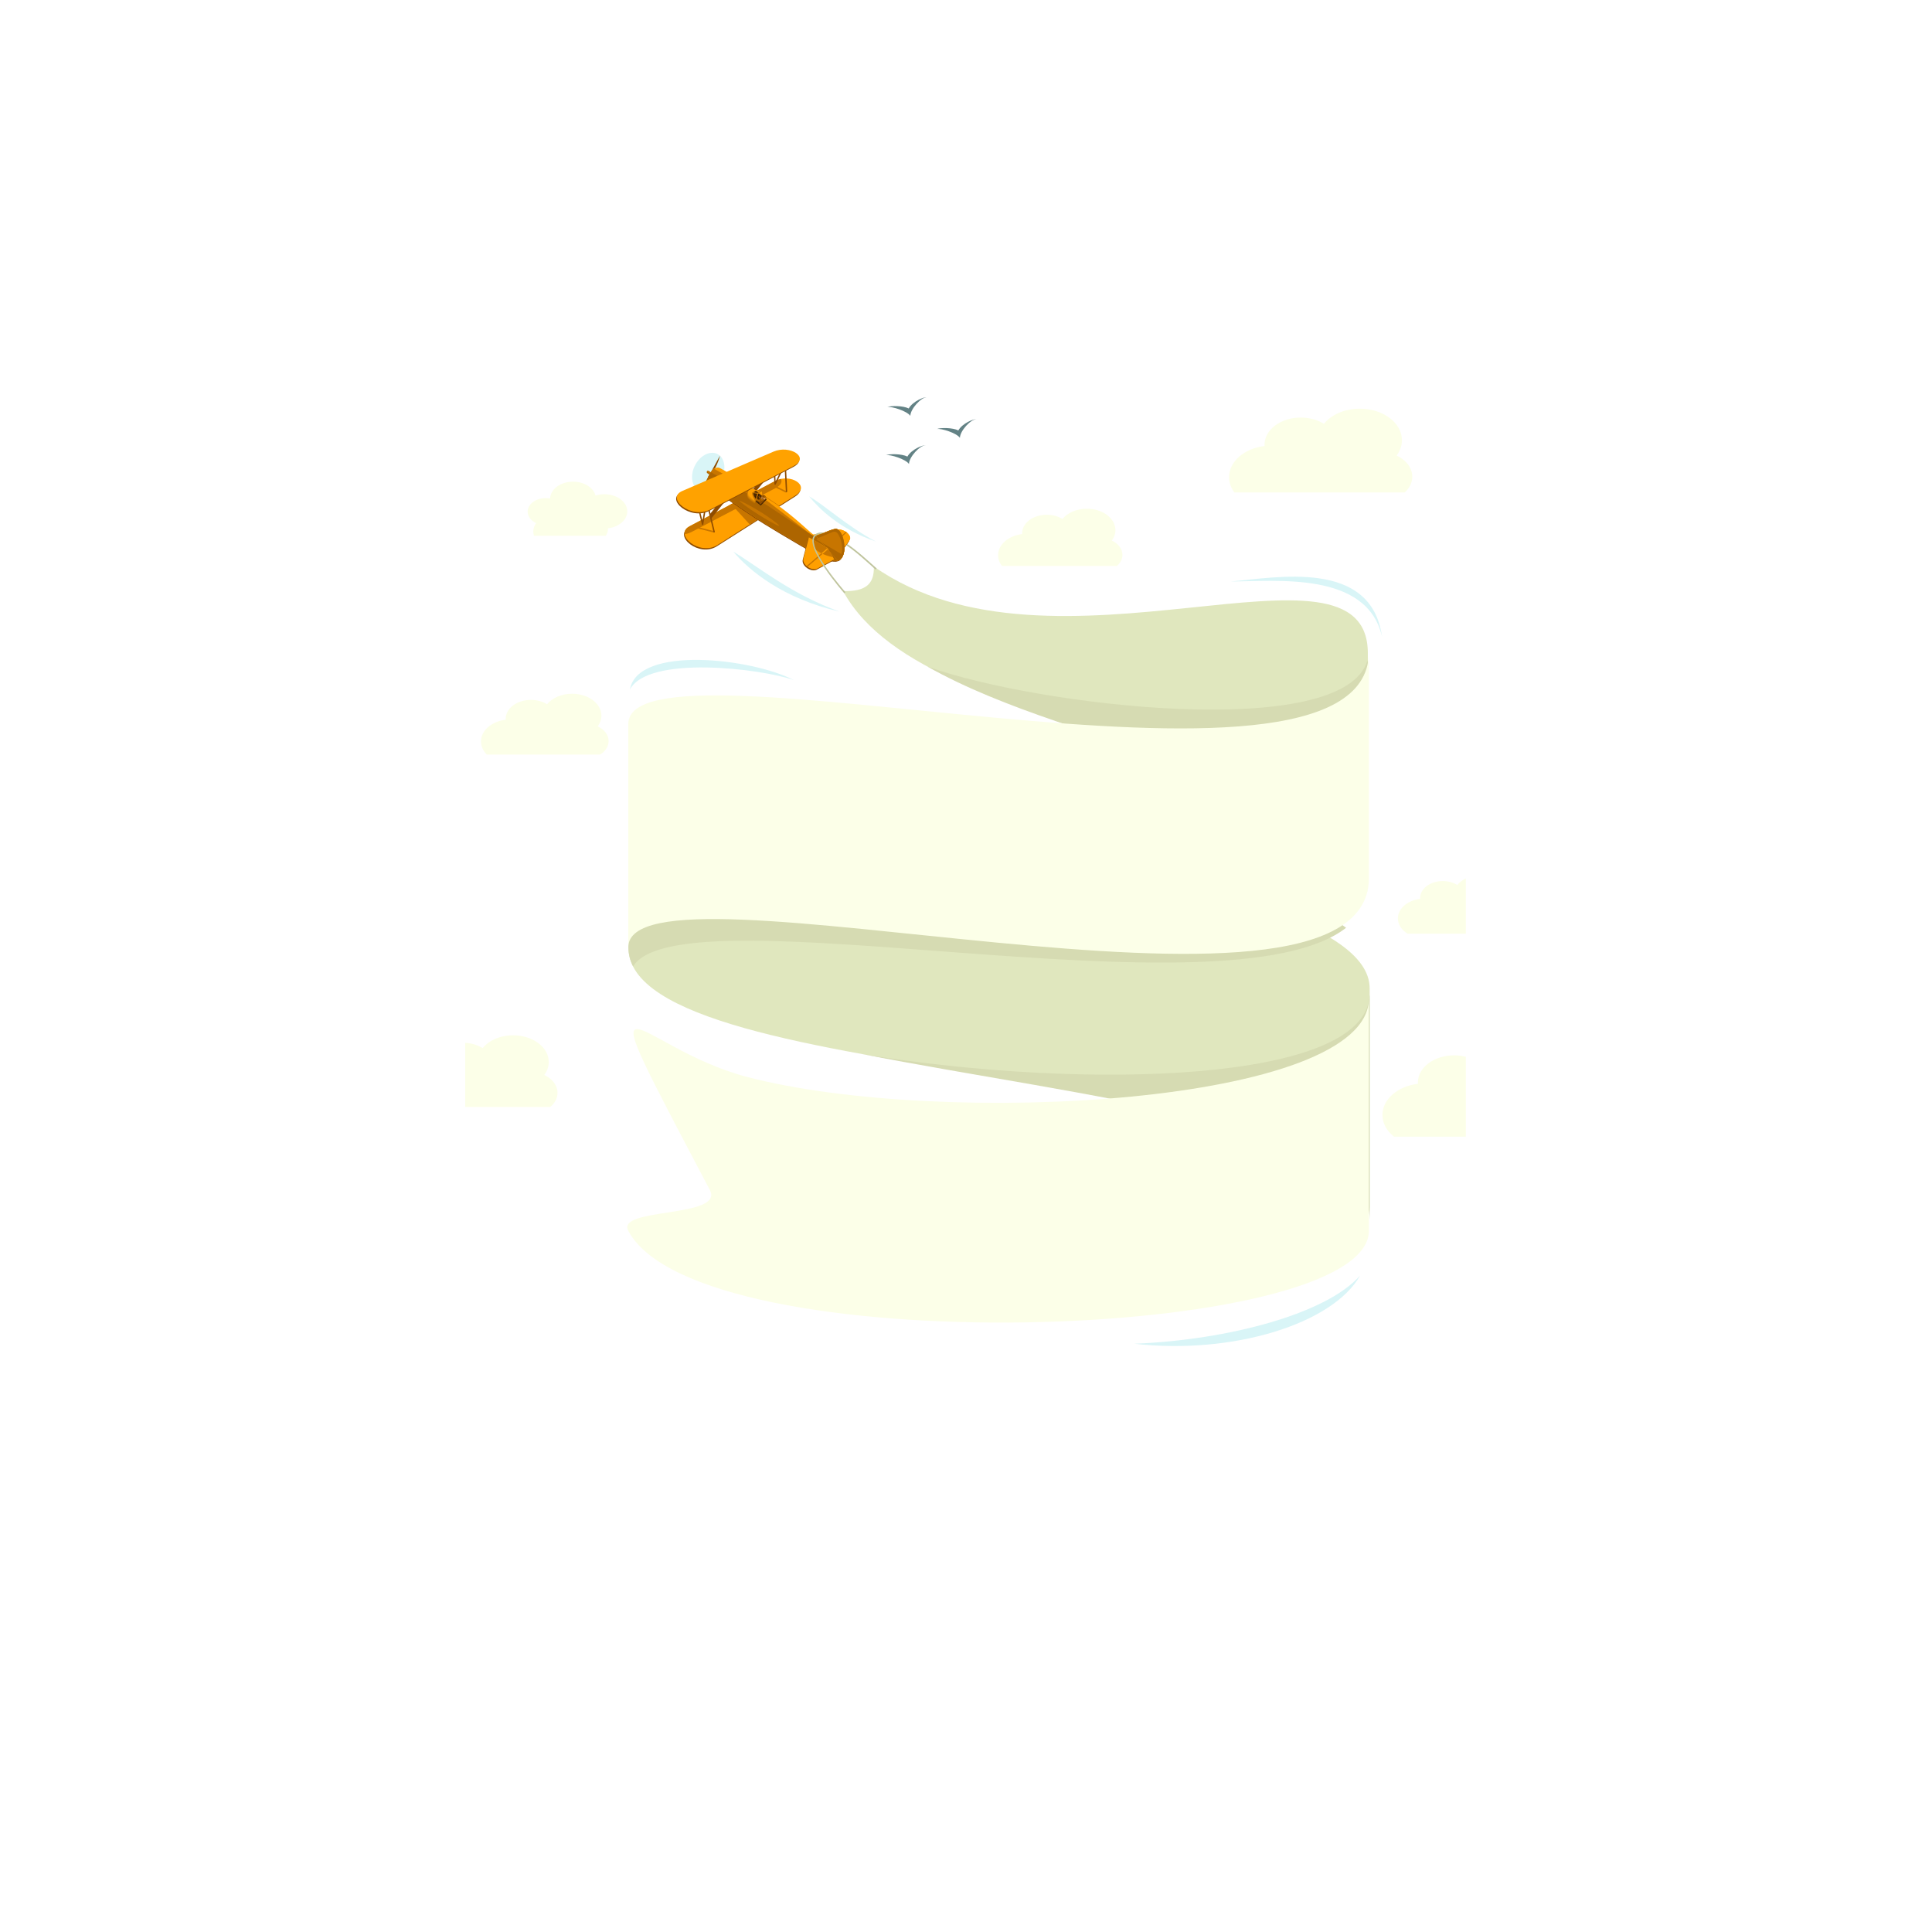 <svg xmlns="http://www.w3.org/2000/svg" width="800" height="800" viewBox="0 0 800 800"><defs><filter id="l" color-interpolation-filters="sRGB"><feColorMatrix values="0.21 0.72 0.072 0 0 0.21 0.72 0.072 0 0 0.21 0.72 0.072 0 0 0 0 0 1 0"/></filter><filter id="k" color-interpolation-filters="sRGB"><feColorMatrix values="0.21 0.72 0.072 0 0 0.21 0.72 0.072 0 0 0.21 0.72 0.072 0 0 0 0 0 1 0"/></filter><filter id="j" color-interpolation-filters="sRGB"><feColorMatrix values="0.21 0.72 0.072 0 0 0.21 0.72 0.072 0 0 0.21 0.72 0.072 0 0 0 0 0 1 0"/></filter><filter id="i" color-interpolation-filters="sRGB"><feColorMatrix values="0.21 0.72 0.072 0 0 0.21 0.72 0.072 0 0 0.21 0.72 0.072 0 0 0 0 0 1 0"/></filter><filter id="h" color-interpolation-filters="sRGB"><feColorMatrix values="0.21 0.72 0.072 0 0 0.21 0.72 0.072 0 0 0.21 0.72 0.072 0 0 0 0 0 1 0"/></filter><filter id="g" color-interpolation-filters="sRGB"><feColorMatrix values="0.21 0.72 0.072 0 0 0.21 0.72 0.072 0 0 0.21 0.72 0.072 0 0 0 0 0 1 0"/></filter><filter id="f" color-interpolation-filters="sRGB"><feColorMatrix values="0.21 0.72 0.072 0 0 0.21 0.72 0.072 0 0 0.21 0.72 0.072 0 0 0 0 0 1 0"/></filter><filter id="e" color-interpolation-filters="sRGB"><feColorMatrix values="0.21 0.72 0.072 0 0 0.21 0.72 0.072 0 0 0.21 0.72 0.072 0 0 0 0 0 1 0"/></filter><filter id="d" color-interpolation-filters="sRGB"><feColorMatrix values="0.21 0.72 0.072 0 0 0.21 0.72 0.072 0 0 0.21 0.72 0.072 0 0 0 0 0 1 0"/></filter><filter id="c" color-interpolation-filters="sRGB"><feColorMatrix values="0.21 0.72 0.072 0 0 0.21 0.72 0.072 0 0 0.21 0.72 0.072 0 0 0 0 0 1 0"/></filter><filter id="b" color-interpolation-filters="sRGB"><feColorMatrix values="0.21 0.72 0.072 0 0 0.21 0.72 0.072 0 0 0.21 0.72 0.072 0 0 0 0 0 1 0"/></filter><filter id="a" color-interpolation-filters="sRGB"><feColorMatrix values="0.21 0.72 0.072 0 0 0.21 0.72 0.072 0 0 0.21 0.72 0.072 0 0 0 0 0 1 0"/></filter></defs><path d="M294.943 187.498c3.582 0 5.733 3.598 4.805 8.036-.93 4.44-4.584 8.036-8.166 8.036-3.582 0-5.732-3.598-4.804-8.036.928-4.44 4.584-8.036 8.165-8.036z" clip-rule="evenodd" fill="#d9f5f7" fill-rule="evenodd" filter="url(#a)"/><path d="M567.15 409.27c0-55.866-306.917-65.9-306.917-109.335v92.508c0 59.2 306.916 46.67 306.916 109.335v-92.51z" clip-rule="evenodd" fill="#e0e7be" fill-rule="evenodd" filter="url(#b)"/><path d="M263.036 306.812c-1.8 1.633-2.803 3.563-2.803 5.872v79.76c0 2.742.665 5.31 1.92 7.72 19.79-32.163 245.678 22.577 295.23-15.988-49.008-37.92-267.292-44.687-294.347-77.364zm304.114 105.68c0-.156-.036-.31-.04-.463-1.2 36.07-116.36 39.72-209.87 24.48 89.922 17.68 209.91 29.31 209.91 68.49v-92.51z" clip-rule="evenodd" fill="#d6dbb2" fill-rule="evenodd" filter="url(#c)"/><path d="M566.393 369.675v-99.158c0-54.38-130.417 16.227-204.556-35.945.22 7.18-3.26 10.458-12.73 10.17 36.098 66.38 217.286 58.227 217.286 124.933z" clip-rule="evenodd" fill="#e0e7be" fill-rule="evenodd" filter="url(#d)"/><path d="M566.393 366.507v-90.212c0-.998-.058-1.943-.144-2.86-9.91 33.746-135.85 19.085-182.09 2.625 61.742 35.146 171.99 44.813 181.54 92.583.266-.69.496-1.4.69-2.136z" clip-rule="evenodd" fill="#d6dbb2" fill-rule="evenodd" filter="url(#e)"/><g transform="matrix(.629 0 0 .655 148.591 106.02)" filter="url(#f)"><path d="M236.418 134.252c-2.204-.184-5.203.702-8.36 10.134-3.156 9.433 14.366 9.31 14.366 9.31s13.378 9.243 24.94 16.048c11.563 6.805 36.743 21.283 41.535 22.734 4.79 1.452 8.882 1.467 10.17-4.79 1.286-6.256-1.874-15.13-5.74-14.667-3.863.47-11.362 4.78-13.186 4.39-1.825-.39-13.812-12.575-27.692-21.26-13.88-8.68-33.76-21.703-36.04-21.893zm60.767 43.246l15.983-2.74c4.118-2.356 11.72 3.143 8.954 6.297l-5.324 7.302-19.613-10.86z" clip-rule="evenodd" fill="#8f4c00" fill-rule="evenodd"/><path d="M230.232 135.897l1.652.972c.384.22.514.72.288 1.11-.226.38-.726.51-1.11.282l-1.652-.973c-.384-.226-.514-.725-.288-1.11.226-.384.726-.514 1.11-.287z" clip-rule="evenodd" fill="#ad6500" fill-rule="evenodd"/><path d="M230.232 135.897l1.652.972c.247.14.39.4.398.67-.252.28-.676.35-1.012.152l-1.65-.972c-.25-.144-.39-.404-.4-.672.253-.28.676-.353 1.012-.155z" clip-rule="evenodd" fill="#c77500" fill-rule="evenodd"/><path d="M237.773 126.136l-11.038 19.335s8.44-9.4 11.038-19.33z" clip-rule="evenodd" fill="#8f4c00" fill-rule="evenodd"/><path d="M297.92 176.25l15.984-2.74c4.118-2.356 11.72 3.142 8.954 6.296l-5.324 7.302-19.613-10.86z" clip-rule="evenodd" fill="#ff9f00" fill-rule="evenodd"/><path d="M320.552 174.315l-9.816 9.03.6.332 9.767-8.983c-.178-.132-.36-.26-.55-.38z" clip-rule="evenodd" fill="#c77500" fill-rule="evenodd"/><path d="M287.18 152.058l-51.53 31.453c-11.664 7.12-28.84-6.51-18.33-11.85l56.347-28.62c10.044-5.1 23.44 2.96 13.513 9.02z" clip-rule="evenodd" fill="#8f4c00" fill-rule="evenodd"/><path d="M287.566 151.23l-51.53 31.454c-11.664 7.12-28.84-6.516-18.33-11.854l56.347-28.618c10.045-5.102 23.44 2.96 13.513 9.02z" clip-rule="evenodd" fill="#ff9f00" fill-rule="evenodd"/><path d="M220.492 171.565c-.238-.07-.375-.32-.304-.56.07-.237.32-.374.56-.304l13.207 3.258c.24.07.375.32.305.56-.07.238-.32.374-.56.303l-13.208-3.25z" fill="#c77500"/><path d="M276.79 157.903l-13.57 8.283c-6.026-3.705-12.005-7.648-15.903-10.264L262 148.465c3.768 2.392 7.523 4.776 10.92 6.9 1.307.82 2.6 1.67 3.87 2.538zm-62.306 17.94c-.272-1.884.636-3.7 3.222-5.014l56.347-28.62c1.242-.63 2.535-1.06 3.828-1.32.91 1.85.08 3.985-3.55 5.805l-55.18 27.686c-1.507.758-3.08 1.225-4.66 1.458z" clip-rule="evenodd" fill="#c77500" fill-rule="evenodd"/><path clip-rule="evenodd" fill="#8f4c00" fill-rule="evenodd" d="M256.786 154.454l-.777-2.91 11.34-13.632 2.16 1.27z"/><path clip-rule="evenodd" fill="#c77500" fill-rule="evenodd" d="M274.29 159.335l-16.962 10.353-9.35-9.828-4.72-2.008 16.42-8.34z"/><path d="M274.29 159.335l-12.018 7.335c-6.164-3.805-12.222-7.815-15.993-10.352l13.393-6.805 14.61 9.822z" clip-rule="evenodd" fill="#8f4c00" fill-rule="evenodd"/><path d="M236.724 133.73c-2.204-.183-5.203.703-8.36 10.135-3.156 9.433 14.366 9.31 14.366 9.31s13.378 9.242 24.94 16.048c11.563 6.805 36.743 21.283 41.534 22.734 4.79 1.45 8.888 1.468 10.175-4.79 1.28-6.255-1.88-15.13-5.74-14.667-3.868.463-11.366 4.774-13.19 4.385-1.824-.39-13.81-12.576-27.69-21.258-13.88-8.683-33.76-21.706-36.04-21.896z" clip-rule="evenodd" fill="#ff9f00" fill-rule="evenodd"/><path d="M233.744 134.446c-1.517.974-2.673 2.908-3.733 5.197l25.348 14.426 2.488-6.61-24.096-13.02zm29.436 23.624c-1.074 1.528-32.662-20.638-34.814-14.205-2.153 6.432 14.365 9.31 14.365 9.31s13.38 9.242 24.94 16.048c11.57 6.805 36.75 21.283 41.54 22.734 4.79 1.45 8.888 1.468 10.175-4.79 1.288-6.255-1.872-15.13-5.736-14.667-3.866.463-11.365 4.49-13.188 4.385-1.823-.106-1.2-.05-1.906-.327l-.627-.31-30.424-22.42-4.32 4.24z" clip-rule="evenodd" fill="#c77500" fill-rule="evenodd"/><path d="M272.966 145.705c-.22-.117-.303-.39-.186-.61.117-.22.39-.302.61-.185l8.004 3.758c.22.117.303.39.186.61-.117.218-.39.302-.61.185l-8.004-3.758z" fill="#c77500"/><path d="M231.716 136.605c-1.076 1.53-2.203 3.828-3.35 7.26-3.158 9.433 14.364 9.31 14.364 9.31s13.378 9.242 24.94 16.048c11.563 6.805 36.743 21.283 41.534 22.734 4.79 1.45 8.888 1.468 10.175-4.79 1.28-6.255-1.88-15.13-5.74-14.667-3.868.463-11.327 4.316-13.19 4.385-.805.03-1.81-.26-2.534-.636L269.32 157.9l-37.607-21.297z" clip-rule="evenodd" fill="#ad6500" fill-rule="evenodd"/><path d="M261.337 155.175c.523.65 3.23 2.527 3.23 2.527l3.866-3.912s-1.384-.94-2.416-1.735c-1.032-.795-5.002-3.82-5.002-3.82l-2.05 1.358c.002 0-.336 2.113 2.372 5.582z" clip-rule="evenodd" fill="#4a2700" fill-rule="evenodd"/><ellipse transform="matrix(.507 -.862 .862 .507 -.5 303.658)" cx="265.366" cy="152.266" rx=".371" ry=".358" clip-rule="evenodd" fill="#8f4c00" fill-rule="evenodd"/><path d="M257.02 148.037c-1.752.89-2.317 4.114-.285 5.876 2.032 1.76 3.987 2.83 3.987 2.83l2.165-6.56 2.79-1.587-4.648-.36-1.96-1.242-2.05 1.043z" clip-rule="evenodd" fill="#ad6500" fill-rule="evenodd"/><path d="M257.048 148.02c-1.728.878-2.286 4.06-.28 5.796 2.004 1.737 3.932 2.793 3.932 2.793l2.135-6.477 2.76-1.54-4.592-.38-1.93-1.227-2.025 1.03z" clip-rule="evenodd" fill="#b16800" fill-rule="evenodd"/><path d="M257.075 148.003c-1.704.866-2.255 4.003-.277 5.716 1.977 1.71 3.88 2.75 3.88 2.75.7-2.13 1.403-4.257 2.105-6.38l2.727-1.496-4.534-.4-1.905-1.21c-.66.34-1.33.677-1.99 1.015z" clip-rule="evenodd" fill="#b56b00" fill-rule="evenodd"/><path d="M257.102 147.986c-1.68.854-2.223 3.947-.274 5.636 1.95 1.69 3.825 2.716 3.825 2.716l2.076-6.293 2.69-1.446-4.477-.427-1.878-1.192-1.97 1z" clip-rule="evenodd" fill="#b96d00" fill-rule="evenodd"/><path d="M257.13 147.97c-1.658.84-2.192 3.89-.27 5.555 1.922 1.666 3.77 2.677 3.77 2.677l2.047-6.203 2.663-1.4-4.42-.44-1.85-1.18-1.94.984z" clip-rule="evenodd" fill="#bd7000" fill-rule="evenodd"/><path d="M257.157 147.952c-1.633.83-2.16 3.834-.265 5.476 1.894 1.642 3.716 2.64 3.716 2.64l2.017-6.115 2.63-1.352-4.36-.46-1.826-1.16-1.918.977z" clip-rule="evenodd" fill="#c17300" fill-rule="evenodd"/><path d="M257.185 147.935c-1.61.817-2.13 3.778-.262 5.396 1.867 1.62 3.662 2.6 3.662 2.6l1.988-6.02 2.6-1.304-4.305-.48-1.798-1.142-1.885.958z" clip-rule="evenodd" fill="#c47600" fill-rule="evenodd"/><path d="M257.212 147.918c-1.585.805-2.097 3.723-.258 5.317 1.84 1.594 3.608 2.562 3.608 2.562l1.96-5.936 2.565-1.252-4.247-.503-1.77-1.124c-.62.314-1.24.628-1.858.943z" clip-rule="evenodd" fill="#c87800" fill-rule="evenodd"/><path d="M257.24 147.9c-1.563.793-2.066 3.667-.255 5.237 1.81 1.57 3.553 2.523 3.553 2.523l1.93-5.846 2.534-1.212c-1.397-.174-2.793-.35-4.19-.523l-1.745-1.11-1.828.93z" clip-rule="evenodd" fill="#cc7b00" fill-rule="evenodd"/><path d="M257.266 147.883c-1.537.78-2.033 3.61-.25 5.157 1.784 1.546 3.5 2.485 3.5 2.485l1.9-5.757 2.5-1.165c-1.376-.18-2.754-.362-4.13-.544-.574-.37-1.146-.73-1.72-1.09-.6.3-1.2.61-1.8.91z" clip-rule="evenodd" fill="#d07e00" fill-rule="evenodd"/><path d="M257.294 147.866c-1.514.77-2.002 3.555-.246 5.077 1.756 1.522 3.445 2.446 3.445 2.446l1.87-5.67 2.47-1.12-4.075-.566c-.564-.36-1.128-.716-1.69-1.074l-1.774.9z" clip-rule="evenodd" fill="#d48100" fill-rule="evenodd"/><path d="M257.322 147.85c-1.49.756-1.97 3.498-.243 4.996 1.722 1.498 3.39 2.408 3.39 2.408l1.84-5.58 2.44-1.07-4.02-.584-1.668-1.057-1.745.886z" clip-rule="evenodd" fill="#d88300" fill-rule="evenodd"/><path d="M257.35 147.832c-1.467.745-1.94 3.443-.24 4.917 1.7 1.47 3.337 2.363 3.337 2.363l1.812-5.49c.8-.34 1.6-.68 2.4-1.023l-3.96-.604-1.64-1.04-1.716.87z" clip-rule="evenodd" fill="#dc8600" fill-rule="evenodd"/><path d="M257.376 147.815c-1.442.733-1.908 3.387-.235 4.837 1.68 1.45 3.288 2.33 3.288 2.33l1.782-5.4 2.372-.975c-1.3-.21-2.6-.417-3.902-.625l-1.612-1.023-1.688.85z" clip-rule="evenodd" fill="#e08900" fill-rule="evenodd"/><path d="M257.404 147.798c-1.42.72-1.876 3.33-.23 4.757 1.645 1.426 3.227 2.292 3.227 2.292l1.76-5.31 2.34-.93-3.845-.646-1.584-1c-.554.28-1.11.56-1.66.843z" clip-rule="evenodd" fill="#e48c00" fill-rule="evenodd"/><path d="M257.43 147.78c-1.393.71-1.843 3.276-.226 4.678 1.617 1.402 3.174 2.254 3.174 2.254.574-1.74 1.15-3.48 1.723-5.222l2.31-.882-3.782-.667c-.52-.323-1.04-.653-1.56-.983-.543.276-1.088.552-1.632.83z" clip-rule="evenodd" fill="#e88e00" fill-rule="evenodd"/><path d="M257.458 147.764c-1.37.697-1.813 3.22-.223 4.597 1.59 1.38 3.12 2.22 3.12 2.22l1.694-5.13c.753-.28 1.512-.558 2.27-.837-1.243-.23-2.486-.46-3.73-.687l-1.53-.97c-.536.27-1.07.542-1.607.814z" clip-rule="evenodd" fill="#eb9100" fill-rule="evenodd"/><path d="M257.486 147.747c-1.347.684-1.78 3.163-.22 4.517 1.564 1.354 3.066 2.177 3.066 2.177l1.664-5.04 2.244-.79c-1.224-.233-2.448-.47-3.672-.705-.502-.32-1.004-.636-1.506-.955l-1.576.802z" clip-rule="evenodd" fill="#ef9400" fill-rule="evenodd"/><path d="M257.513 147.73c-1.323.672-1.75 3.107-.216 4.437 1.535 1.33 3.01 2.138 3.01 2.138.546-1.65 1.09-3.303 1.636-4.954l2.213-.74-3.615-.73-1.473-.933c-.516.263-1.032.526-1.55.788z" clip-rule="evenodd" fill="#f39700" fill-rule="evenodd"/><path d="M257.54 147.713c-1.3.66-1.718 3.05-.21 4.358 1.506 1.31 2.956 2.1 2.956 2.1l1.606-4.86c.727-.23 1.453-.462 2.18-.694-1.186-.248-2.37-.498-3.557-.748l-1.452-.922-1.523.773z" clip-rule="evenodd" fill="#f79900" fill-rule="evenodd"/><path d="M257.568 147.695c-1.276.648-1.687 2.996-.208 4.278 1.48 1.282 2.903 2.06 2.903 2.06.526-1.59 1.05-3.183 1.576-4.775l2.142-.648-3.5-.77c-.475-.3-.95-.602-1.425-.904l-1.494.76z" clip-rule="evenodd" fill="#fb9c00" fill-rule="evenodd"/><path d="M257.596 147.68c-1.252.635-1.656 2.938-.204 4.197 1.452 1.258 2.85 2.023 2.85 2.023l1.546-4.687 2.116-.6-3.443-.79-1.393-.89-1.466.746z" clip-rule="evenodd" fill="#ff9f00" fill-rule="evenodd"/><path d="M250.27 154.572c2.82.68 16.505 7.894 24.78 14.304 8.273 6.41-17.498-7.637-24.78-14.304z" clip-rule="evenodd" fill="#c77500" fill-rule="evenodd"/><path clip-rule="evenodd" fill="#8f4c00" fill-rule="evenodd" d="M231.667 166.343l-.777-2.91 11.34-13.632 2.16 1.278z"/><path d="M280.248 130.98c.113-.222.385-.31.606-.197.22.113.31.385.196.606l-6.616 12.98c-.113.22-.385.31-.606.195-.22-.114-.31-.386-.196-.607l6.616-12.985zm-7.564-1.328c-.016-.248.174-.462.422-.478.248-.015.463.174.478.422l.9 14.547c.014.248-.175.462-.423.478-.242.02-.46-.17-.472-.42l-.9-14.543zm7.516 1.556c-.014-.248.177-.46.425-.474.25-.013.46.178.474.426L282 148.8c.013.25-.178.46-.426.475-.248.013-.46-.178-.473-.426l-.91-17.647zm-51.742 23.172c-.06-.242.086-.487.328-.547.24-.06.486.086.546.327l4.987 20.043c.06.24-.09.486-.33.546-.24.06-.49-.09-.55-.33l-4.987-20.04zm-.008-.185c.042-.245.274-.41.52-.37.245.043.41.276.37.52l-2.592 15.356c-.042.25-.274.417-.52.37-.245-.04-.41-.27-.37-.52l2.592-15.35zm-6.824-.972c-.06-.24.083-.486.324-.547.24-.062.486.083.548.324l4.242 16.514c.06.24-.084.486-.324.547-.24.068-.486-.08-.548-.32l-4.242-16.512z" fill="#8f4c00"/><path d="M285.98 133.362L230.8 161.05c-12.493 6.267-29.46-7.155-18.268-11.79l60-24.85c10.697-4.432 24.08 3.618 13.45 8.952z" clip-rule="evenodd" fill="#8f4c00" fill-rule="evenodd"/><path d="M286.43 132.6l-55.184 27.687c-12.493 6.268-29.46-7.154-18.268-11.79l60-24.85c10.698-4.43 24.082 3.618 13.45 8.953z" clip-rule="evenodd" fill="#ffa200" fill-rule="evenodd"/><path clip-rule="evenodd" fill="#c77500" fill-rule="evenodd" d="M266.15 152.173l-5.12-3.935 4.65.36z"/><path clip-rule="evenodd" fill="#ff9f00" fill-rule="evenodd" d="M265.643 151.388l-3.754-2.886 3.403.263z"/><path d="M261.03 148.238l-2.063 1.343c-.136 1.99 1.253 3.89 2.316 5.47l1.604-4.86 2.79-1.59-4.647-.36z" clip-rule="evenodd" fill="#c77500" fill-rule="evenodd"/><path clip-rule="evenodd" fill="#4a2700" fill-rule="evenodd" d="M262.757 149.796l1.74-1.01-3.228-.287-1.25.9z"/><path clip-rule="evenodd" fill="#c77500" fill-rule="evenodd" d="M264.498 148.786l-3.114-.277 1.544 1.18z"/><path clip-rule="evenodd" fill="#ff9f00" fill-rule="evenodd" d="M261.965 148.56l2.533.226-1.277.74z"/><path d="M295.862 178.584l-3.605 13.29c-1.087 4.01 5.593 8.3 9.333 6.334l10.9-5.73-4.334-7.17-12.294-6.724z" clip-rule="evenodd" fill="#8f4c00" fill-rule="evenodd"/><path d="M296.29 177.856l-3.604 13.29c-1.087 4.01 5.593 8.3 9.333 6.334l10.9-5.73-4.34-7.17-12.295-6.724z" clip-rule="evenodd" fill="#ff9f00" fill-rule="evenodd"/><path d="M312.135 190.45l-3.55-5.87-9.25-5.06c.136 1.252.388 3.364.69 4.756.45 2.08 5.796 4.815 12.11 6.175zm-17.385 5.512c.2.168.41.328.628.48l13.61-11.2-.403-.663-13.834 11.38zm7.59-17.662c1.423-.603 6.355-2.62 8.228-3.333 1.873-.714 3.46-1.634 5.247 1.272 1.786 2.9 3.25 8.65 1.828 12.15l-16.486-9.26c.27-.268.5-.548 1.183-.836z" clip-rule="evenodd" fill="#c77500" fill-rule="evenodd"/><path d="M263.91 152.01c.105.71-.274.755-.677.533-.404-.223-.372-.504-.128-.454.123.02-.192-.248.204-.548.24-.186.41.087.6.464z" clip-rule="evenodd" fill="#8f4c00" fill-rule="evenodd"/><path d="M266.462 152.415c-.73.45-1.477.84-2.017.262-.15-.16-.33-.388-.51-.606-.12.198-.28.38-.493.56.364.74 1.01 1.288 1.68 1.605.89.42 4.108-1.944 1.34-1.814z" clip-rule="evenodd" fill="#ad6500" fill-rule="evenodd"/><path d="M267.09 154.145c-.036.954-2.074 3.44-2.916 2.768-.842-.673-1.632-3.437.846-4.04 2.477-.606 2.092-.07 2.07 1.272zm-5.592-.398c-.42-.515-.248-1.12.086-1.225.447-.14.484.178.582.13.278-.132.28-.036.128.47-.15.507.23 1.287-.796.625z" clip-rule="evenodd" fill="#8f4c00" fill-rule="evenodd"/><path d="M266.4 153.105c-.06.038-1.628.357-1.69.393-.77.46-1.544.796-2.114.187-.11-.118-.234-.267-.363-.424-.258.09-.55.168-.877.23.312.886.87 1.49 1.673 1.87.433.207 1.39-.248 2.17-.635.42-.206 1.793-.475 2.193-.73.953-.61.263-.944-.997-.884z" clip-rule="evenodd" fill="#ad6500" fill-rule="evenodd"/><path d="M267.373 151.746c1.577 1.15-.532 3.176-1.84 1.954-1.236-1.157.39-3.01 1.84-1.954z" clip-rule="evenodd" fill="#ffcaa1" fill-rule="evenodd"/><path d="M258.967 149.58c-.136 1.987 1.253 3.884 2.316 5.466l1.604-4.862-3.92-.603z" clip-rule="evenodd" fill="#c77500" fill-rule="evenodd"/><path d="M259.64 149.854c.045 1.37.98 2.65 1.563 3.69l1.083-3.282-2.646-.408z" clip-rule="evenodd" fill="#4a2700" fill-rule="evenodd"/><path d="M262.726 151.02c-.07-.094-.048-.227.047-.296.095-.07.228-.047.297.047.187.26.294.57.333.89.043.345.01.703-.085 1.025-.033.114-.15.18-.263.146-.113-.033-.178-.15-.145-.264.078-.27.108-.568.072-.85-.03-.252-.114-.49-.256-.69z" fill="#301a00"/><path d="M261.4 152.95l.16-.485c-.124-.183-.21-.386-.24-.598-.018-.116-.126-.196-.242-.18-.116.018-.196.126-.18.242.046.31.184.61.376.86.04.054.082.105.126.154z" clip-rule="evenodd" fill="#301a00" fill-rule="evenodd"/><path d="M267.887 153.032c-.103.362-.387.68-.75.864-.445-.03-1.023-.32-1.572-.958-.217-.252-.374-.49-.48-.71.23-.564.874-.965 1.59-.808.148.113.3.247.454.406.45.46.68.873.752 1.206zm-.603-1.13c1.62 1.694-.03 2.69-1.41 1.038-1.308-1.562-.08-2.594 1.41-1.037z" clip-rule="evenodd" fill="#8f4c00" fill-rule="evenodd"/><path d="M267.06 151.807c1.298 1.356-.023 2.153-1.13.83-1.048-1.25-.064-2.077 1.13-.83z" clip-rule="evenodd" fill="#ad6500" fill-rule="evenodd"/><path d="M267.664 151.743c1.327 1.344-.588 3.144-1.514 1.468-.283-.51-.733-.75-.637-1.13.202-.805 1.245-1.25 2.15-.332zm.14 1.183c.55 1.19-2.017 1.794-2.335.64-.3-1.09 1.822-1.735 2.33-.64zm-3.884.93l.23-.575.937 1.83-.43.188z" clip-rule="evenodd" fill="#8f4c00" fill-rule="evenodd"/><path d="M264.125 157.39l.443.312 3.865-3.912s-.133-.09-.346-.238c-.53.473-3.182 2.857-3.962 3.838z" clip-rule="evenodd" fill="#4a2700" fill-rule="evenodd"/><path d="M263.04 151.834c.147-.095.298.65.06.668-.237.02-.263-.63-.06-.668z" clip-rule="evenodd" fill="#8f4c00" fill-rule="evenodd"/><ellipse transform="matrix(.507 -.862 .862 .507 .261 305.575)" cx="267.335" cy="152.56" rx=".654" ry=".701" clip-rule="evenodd" fill="#ad6500" fill-rule="evenodd"/><ellipse transform="matrix(.507 -.862 .862 .507 .451 305.734)" cx="267.567" cy="152.472" rx=".305" ry=".327" clip-rule="evenodd" fill="#c77500" fill-rule="evenodd"/></g><path d="M566.83 364.09v-93.645c-1.448 73.645-306.682-11.91-306.683 29.405v92.47c0-41.317 305.236 45.413 306.682-28.23zM260.147 509.632c-5.14-9.714 39.917-5.23 33.79-16.863-54.16-102.87-31.863-59.21 15.42-46.83 80.54 21.09 257.472 11.482 257.472-32.51v96.196c0 46.01-277.49 55.176-306.688 0z" clip-rule="evenodd" fill="#fcffe8" fill-rule="evenodd" filter="url(#g)"/><path d="M362.573 235.85c-3.218-2.832-8.107-7.502-13.033-10.687-4.84-3.13-9.264-5.25-11.712-3.27-4.893 3.954 12.22 23.288 12.27 23.345l-.472.437c-.05-.058-17.62-19.91-12.184-24.302 2.715-2.193 7.386-.032 12.432 3.23 4.96 3.21 9.874 7.9 13.107 10.745l-.402.502z" fill="#bfc49d" filter="url(#h)"/><g clip-rule="evenodd" fill-rule="evenodd" filter="url(#i)"><path d="M347.12 232.337c1.02-.44 1.788-1.46 2.168-3.38.81-4.1-1.178-9.91-3.61-9.608-2.087.26-5.862 2.38-7.612 2.81l9.054 10.172zm-9.165-10.49l7.618-1.36c2.59-1.544 7.373 2.058 5.632 4.124l-3.35 4.79-6.888-3.973-3.14-3.53.128-.045z" fill="#8f4c00"/><path d="M342.04 220.382l3.996-.713c2.59-1.55 7.372 2.052 5.632 4.12l-3.35 4.78-9.334-5.38-1.157-1.3 4.214-1.51z" fill="#ff9f00"/><path d="M350.218 220.196l-6.174 5.914.378.218 6.143-5.883c-.112-.087-.227-.17-.347-.25z" fill="#c77500"/><path d="M346.935 232.13c1.208-.345 2.12-1.363 2.545-3.515.796-4.028-1.11-9.712-3.484-9.617l-.125.01-4.813 1.728c-1.35.59-2.57 1.114-3.225 1.156l9.108 10.238z" fill="#ff9f00"/><path d="M346.935 232.13c1.208-.345 2.12-1.363 2.545-3.515.796-4.028-1.11-9.712-3.484-9.617l-.125.01-5.962 2.14c-.762.316-1.426.57-1.89.678l-.186.067 9.108 10.237z" fill="#c77500"/><path d="M346.935 232.13c1.208-.345 2.12-1.363 2.545-3.515.796-4.028-1.11-9.712-3.484-9.617l-.125.01-8.04 2.885 9.11 10.237z" fill="#ad6500"/><path fill="#ff9f00" d="M342.692 226.92l-.795-.453 1.53 1.72z"/><path fill="#c77500" d="M342.692 226.92l-.795-.453 1.53 1.72zm0 0l-.223.19.323.37.146-.126zm-3.93-4.114c.896-.394 3.998-1.715 5.176-2.183 1.178-.467 2.177-1.07 3.3.834 1.124 1.903 2.045 5.67 1.15 7.96l-8.064-4.718-1.65-1.86c.03-.012.058-.026.09-.04z"/></g><path d="M347.734 253.27c-19.653-6.94-33.795-18.625-44.06-24.83 6.423 7.696 20.403 19.38 44.06 24.83zm14.993-29.018c-12.246-6.505-21.095-14.965-27.736-18.75 4.18 5.038 12.38 13.46 27.74 18.75zM563.2 528.148c-13.718 15.704-54.144 26.696-93.5 28.267 40.877 4.64 82.28-8.294 93.5-28.267zm-53.535-287.38c18.85-1.57 58.06-9.423 62.583 22.77-6.312-27.194-44.11-22.732-62.583-22.77zm-180.967 40.83c-13.572-4.785-60.322-10.405-67.862 3.925 3.236-18.5 50.552-12.906 67.862-3.926z" clip-rule="evenodd" fill="#d9f5f7" fill-rule="evenodd" filter="url(#j)"/><path d="M383.845 164.465c-1.098-.183-5.838 1.644-7.56 4.67-2.304-1.17-7.41-1.203-8.864-.576 1.798-.38 8.188 1.65 9.528 3.643.045-2.89 4.487-7.743 6.902-7.743zm-.555 19.92c-1.098-.184-5.837 1.643-7.56 4.667-2.304-1.17-7.41-1.202-8.864-.574 1.793-.373 8.183 1.65 9.522 3.648.046-2.89 4.488-7.742 6.902-7.742zm21.095-10.823c-1.1-.183-5.838 1.644-7.56 4.668-2.306-1.17-7.41-1.2-8.866-.574 1.79-.373 8.18 1.65 9.52 3.648.043-2.89 4.49-7.742 6.9-7.742z" clip-rule="evenodd" fill="#638285" fill-rule="evenodd" filter="url(#k)"/><path d="M199.858 433.99c2.594-3.18 7.27-5.3 12.607-5.3 8.155 0 14.764 4.95 14.764 11.057 0 1.95-.68 3.78-1.86 5.37 3.29 1.543 5.48 4.283 5.48 7.407 0 2.244-1.13 4.29-2.99 5.838h-35.22v-26.546c2.733.142 5.23.936 7.216 2.174zm407.117 36.698h-29.73c-2.98-2.344-4.81-5.515-4.81-9.008 0-6.516 6.37-11.916 14.702-12.9-.013-.183-.02-.37-.02-.557 0-6.2 6.712-11.226 14.99-11.226 1.705 0 3.342.213 4.868.605v33.086zm-3.548-104.238c.888-1.087 2.105-2.008 3.548-2.683v22.853h-24.14c-2.442-1.5-4-3.78-4-6.33 0-4.082 3.99-7.466 9.21-8.082-.008-.115-.012-.232-.012-.35 0-3.884 4.204-7.033 9.39-7.033 2.284 0 4.376.612 6.004 1.626zm-376.913-74.83c2.134-2.615 5.982-4.36 10.374-4.36 6.71 0 12.15 4.073 12.15 9.1 0 1.603-.556 3.11-1.528 4.418 2.71 1.27 4.51 3.524 4.51 6.094 0 2.246-1.375 4.25-3.53 5.57h-46.93c-1.505-1.517-2.397-3.395-2.397-5.43 0-4.54 4.438-8.303 10.243-8.987-.008-.13-.013-.258-.013-.39 0-4.32 4.676-7.822 10.444-7.822 2.54 0 4.867.68 6.677 1.808zm-5.394-69.765c-.198-.57-.303-1.17-.303-1.786 0-1.257.433-2.43 1.192-3.45-2.12-.99-3.52-2.75-3.52-4.76 0-3.096 3.35-5.606 7.48-5.606.63 0 1.244.058 1.83.168.093-3.86 4.3-6.97 9.48-6.97 4.62 0 8.463 2.472 9.31 5.747 1.13-.355 2.364-.55 3.664-.55 5.236 0 9.48 3.18 9.48 7.1 0 3.543-3.463 6.48-7.993 7.015.007.1.01.2.01.302 0 1.002-.322 1.95-.893 2.782h-29.74zm218.812-6.95c2.08-2.55 5.83-4.25 10.108-4.25 6.537 0 11.836 3.97 11.836 8.867 0 1.563-.54 3.03-1.487 4.306 2.633 1.237 4.39 3.433 4.39 5.938 0 1.765-.874 3.378-2.314 4.61H414.9c-1.028-1.314-1.616-2.842-1.616-4.474 0-4.423 4.325-8.09 9.98-8.757-.008-.125-.013-.252-.013-.378 0-4.21 4.56-7.622 10.18-7.622 2.476 0 4.74.66 6.507 1.76zM548.19 175.49c3.062-3.756 8.584-6.262 14.888-6.262 9.63 0 17.435 5.847 17.435 13.06 0 2.303-.796 4.465-2.19 6.343 3.887 1.828 6.473 5.06 6.473 8.75 0 2.478-1.165 4.75-3.108 6.527h-70.575c-1.387-1.873-2.18-4.03-2.18-6.324 0-6.516 6.373-11.917 14.703-12.9-.012-.184-.018-.37-.018-.556 0-6.2 6.71-11.228 14.99-11.228 3.643 0 6.983.974 9.58 2.594z" clip-rule="evenodd" fill="#fcffe8" fill-rule="evenodd" filter="url(#l)"/></svg>